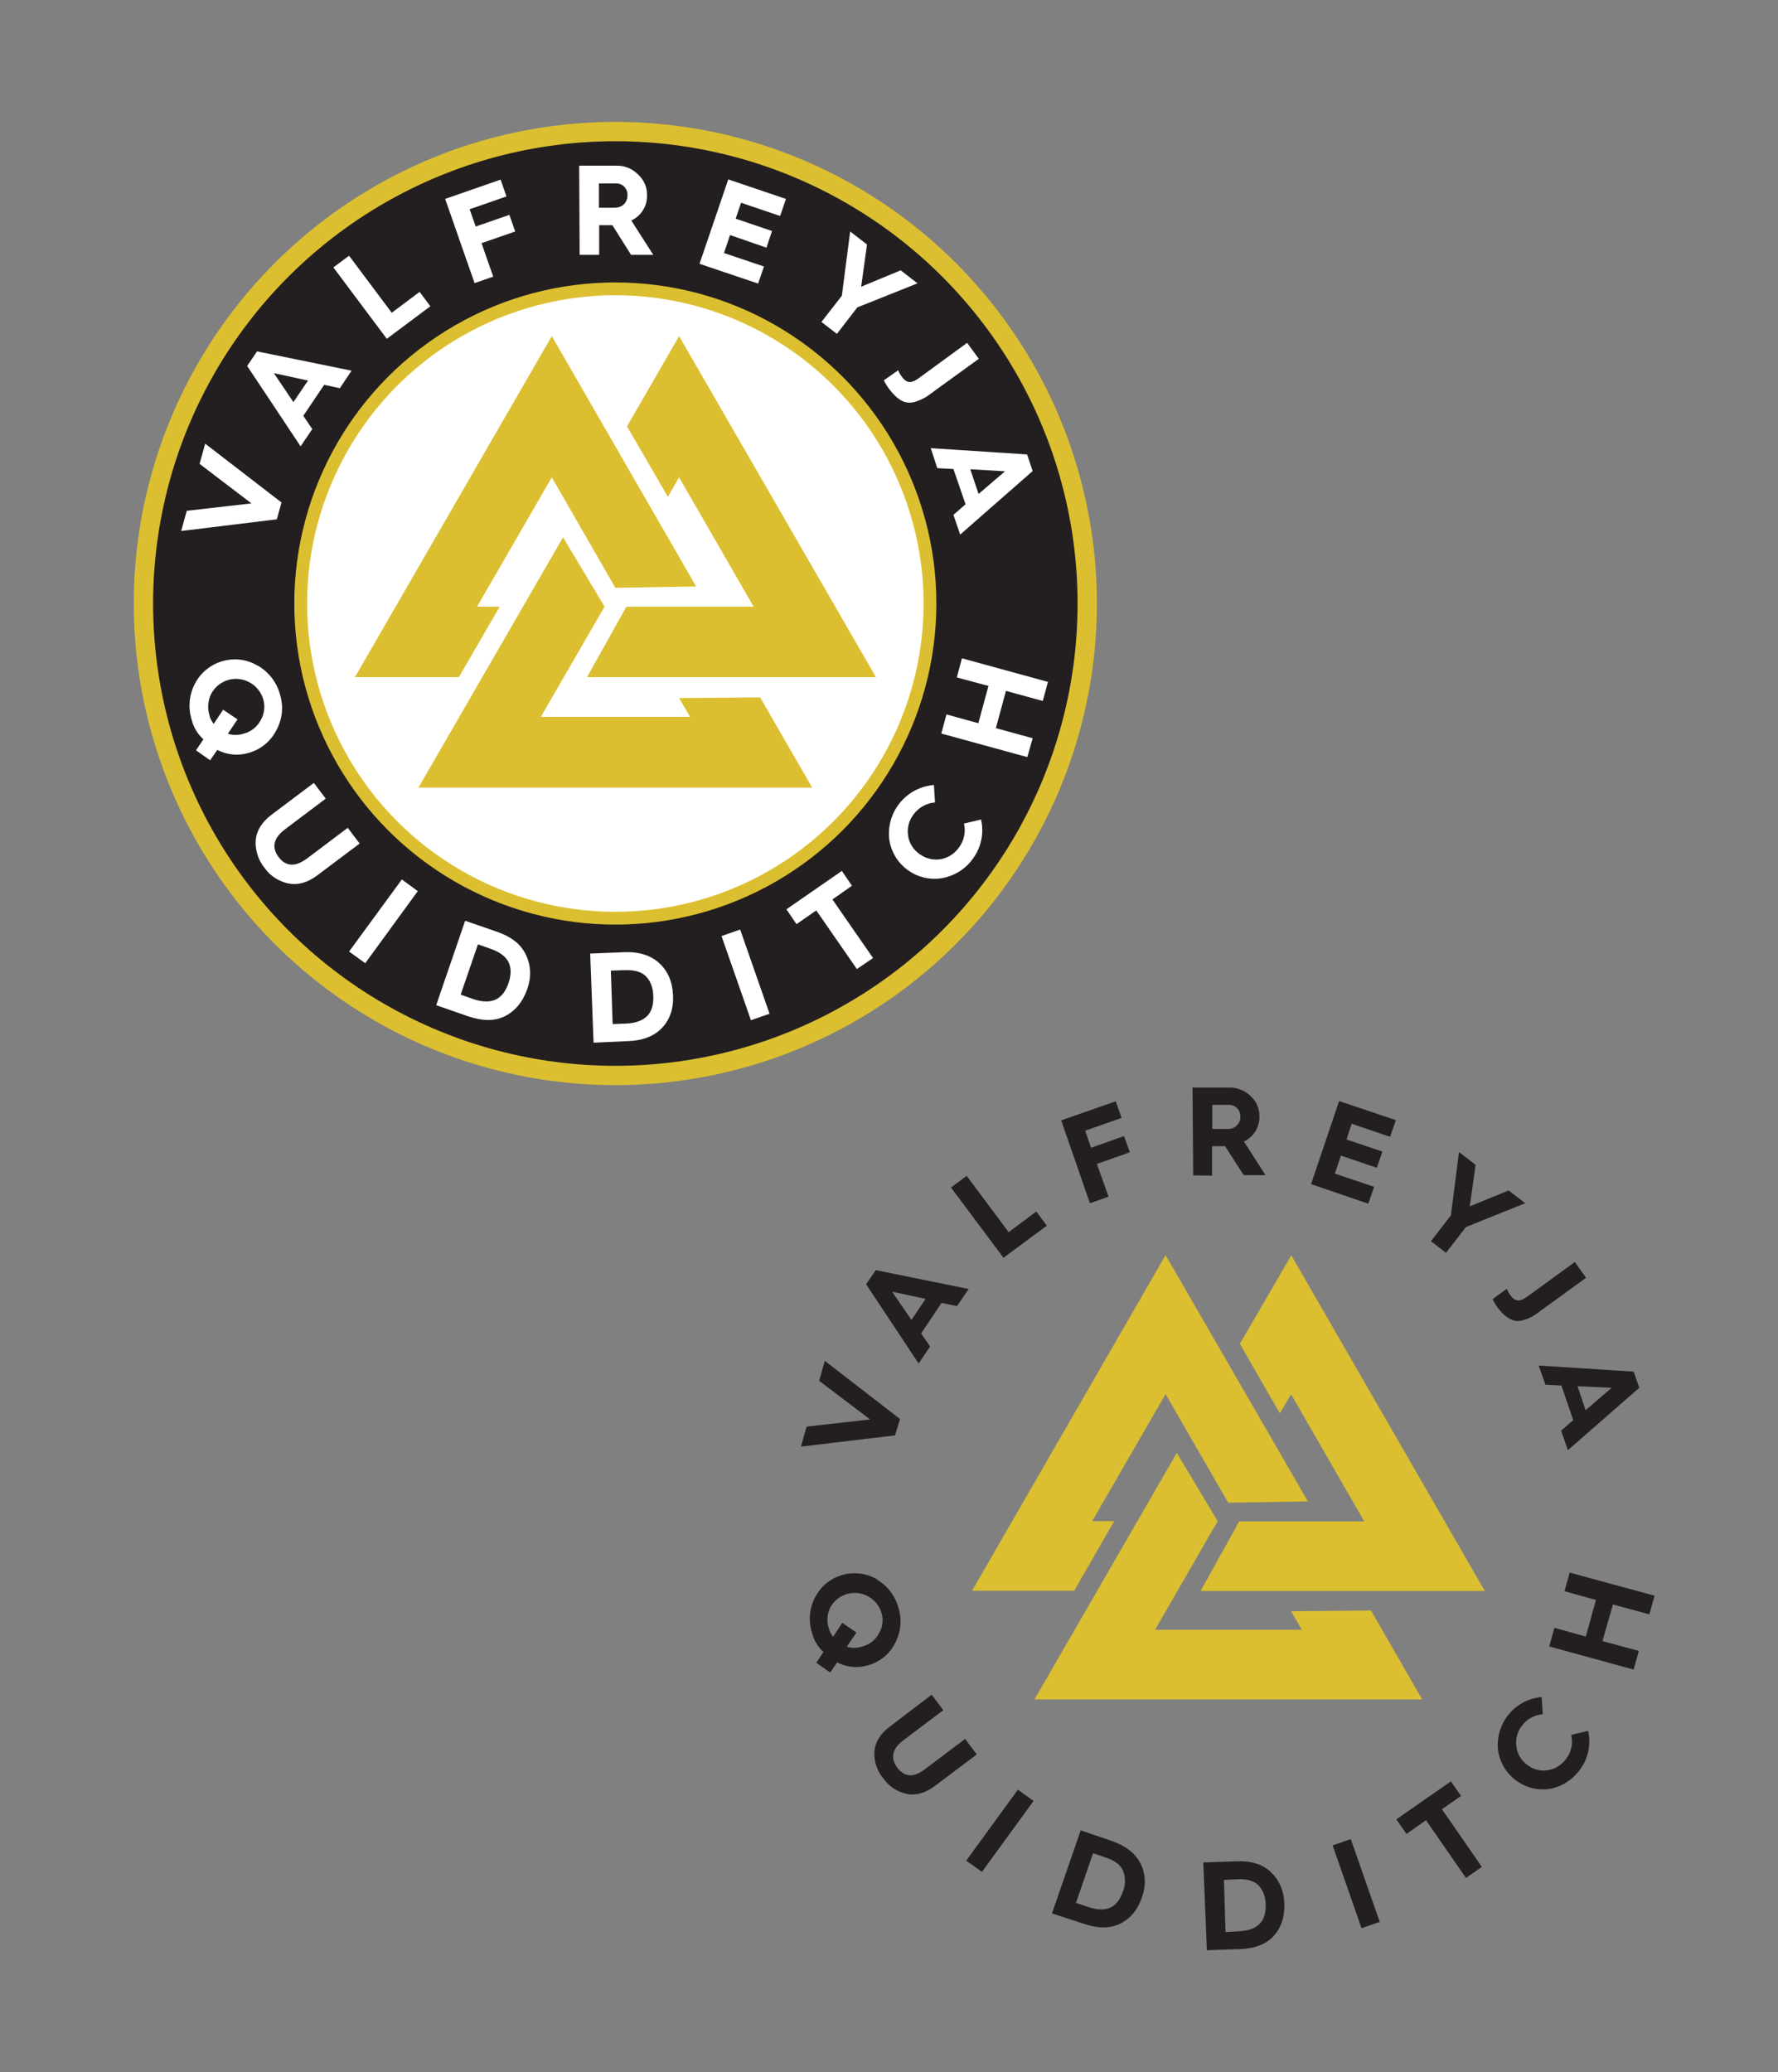 <?xml version="1.0" encoding="utf-8"?>
<!-- Generator: Adobe Illustrator 22.0.1, SVG Export Plug-In . SVG Version: 6.00 Build 0)  -->
<svg version="1.1" id="Layer_1" xmlns="http://www.w3.org/2000/svg" xmlns:xlink="http://www.w3.org/1999/xlink" x="0px" y="0px"
	 viewBox="0 0 792 922.9" style="enable-background:new 0 0 792 922.9;" xml:space="preserve">
<rect x="0" y="0" width="792" height="922.9" fill="#808080" stroke="none"/>
<style type="text/css">
	.st0{fill:#DCBF30;}
	.st1{fill:#231F20;}
	.st2{fill:#FFFFFF;}
</style>
<g>
	<circle class="st0" cx="274.1" cy="268.8" r="214.5"/>
	<circle class="st1" cx="274.1" cy="268.8" r="205.9"/>
	<path class="st2" d="M115.1,296.6c4.8,2.9,8.3,7.5,9.7,13c1.6,5.4,0.9,11.1-1.9,16c-2.6,4.9-7.1,8.4-12.4,9.8
		c-4.6,1.3-9.5,0.8-13.7-1.4l-3.2,4.6l-6.3-4.4l3.3-4.9c-2.6-2.4-4.5-5.5-5.3-9c-1.6-5.4-1-11.2,1.7-16.1
		c5.2-9.7,17.4-13.4,27.1-8.1c0.3,0.2,0.6,0.3,0.9,0.5H115.1z M95.2,322.4l4.2-6.3l6.4,4.3l-4.3,6.4c2.2,0.7,4.7,0.7,6.9,0
		c3.2-0.8,6-2.9,7.6-5.8c1.7-2.8,2.2-6.2,1.3-9.4c-1.9-6.7-8.8-10.6-15.5-8.8c-3.1,0.9-5.8,2.9-7.5,5.8c-1.6,2.9-2,6.4-1.1,9.6
		C93.5,319.8,94.2,321.2,95.2,322.4L95.2,322.4z M139.8,348.7l5.3,7l-18.2,13.7c-5.1,3.9-6,8-2.8,12.3s7.4,4.5,12.6,0.7l18.2-13.7
		l5.3,7l-18.9,14.2c-4.3,3.2-8.5,4.4-12.8,3.6c-4.3-0.9-8.2-3.4-10.7-7c-2.8-3.5-4.2-7.9-3.9-12.3c0.4-4.3,2.7-8,7-11.3L139.8,348.7
		z M155.5,423.8l23.5-32.1l7.1,5.2L162.7,429L155.5,423.8z M194.3,447.7l12.9-37.6l14.2,4.9c6.4,2.2,10.7,5.6,12.9,10.3
		s2.5,9.8,0.5,15.4s-5.3,9.6-9.9,11.9s-10,2.2-16.5,0L194.3,447.7z M205.2,443l5.4,1.9c8.8,3,13.5-0.1,15.9-7
		c1.2-3.5,1.3-6.6,0.1-9.2s-3.9-4.7-8.3-6.2l-5.4-1.9L205.2,443z M264.4,464.4l-1.5-39.7l15-0.6c6.7-0.3,12,1.4,15.8,4.9
		s5.8,8.2,6.1,14.2s-1.4,10.9-4.9,14.6s-8.6,5.7-15.3,5.9L264.4,464.4z M272.9,456.1l5.8-0.2c9.3-0.4,12.6-5,12.3-12.3
		c-0.1-3.7-1.2-6.6-3.2-8.7s-5.3-3-10-2.8l-5.7,0.2L272.9,456.1z M334.5,454.4l-13.1-37.5l8.3-2.9l13.1,37.5L334.5,454.4z
		 M381.7,431.6l-18.1-26.1l-8.8,6.1l-4.5-6.6l24.7-17.1l4.5,6.6l-8.7,6.1l18.1,26.1L381.7,431.6z M416,349.6l0.5,7.8
		c-3.8,0.3-7.4,2.3-9.6,5.4c-2,2.6-2.9,6-2.4,9.3c0.4,3.3,2.3,6.3,5,8.2c2.6,2,6,2.9,9.3,2.4c3.3-0.5,6.2-2.3,8.2-5
		c2.4-3.1,3.3-7.1,2.4-10.9l7.6-1.8c1.4,6,0.1,12.4-3.6,17.4c-3.2,4.6-8.2,7.7-13.7,8.7c-11.1,1.9-21.6-5.6-23.5-16.7
		c0-0.2-0.1-0.4-0.1-0.7c-1.3-12,7.3-22.7,19.3-24C415.6,349.6,415.8,349.6,416,349.6L416,349.6z M457.6,337.2l-38.3-10.5l2.3-8.5
		l14.2,3.9l4.5-16.6l-14.1-3.8l2.3-8.5l38.3,10.5l-2.3,8.5l-16.4-4.5l-4.5,16.6l16.4,4.5L457.6,337.2z M123.3,231.3l-42.6,5.2l2.5-9
		l28.8-3.3l-23.1-17.6l2.5-9l34,26.2L123.3,231.3z M133.9,198.8L110.1,163l4.4-6.5l42.1,8.6l-5.2,7.8l-7-1.5l-9.3,13.8l4,5.9
		L133.9,198.8z M130.7,179.1l6.5-9.6l-15.2-3.3L130.7,179.1z M172.3,150.9l-23.8-31.8l7-5.2l19,25.4l12.4-9.3l4.8,6.4L172.3,150.9z
		 M211.4,126.1l-13.1-37.5L223,80l2.6,7.5l-16.4,5.7l2.7,7.7l15-5.2l2.6,7.4l-15,5.2l5.2,14.9L211.4,126.1z M258.2,113.5L258,73.8
		h16.6c3.6-0.1,7,1.3,9.5,3.8c2.7,2.4,4.2,5.8,4.1,9.3c0.2,4.8-2.6,9.3-7,11.3l9.8,15.3h-9.9l-8.3-13.2h-5.9v13.2L258.2,113.5z
		 M266.8,92.5h7c3.4,0,5.7-2.2,5.7-5.6c0.1-2.8-2-5.1-4.8-5.2c-0.1,0-0.1,0-0.2,0h-7.7V92.5z M311.6,117.5l12.8-37.6l25.7,8.7
		l-2.6,7.6l-17.4-5.9l-2.4,7.1l16.2,5.5l-2.5,7.4l-16.2-5.6l-2.7,8l17.8,6l-2.6,7.6L311.6,117.5z M365.9,143.4l9.1-11.7l3.7-28.6
		l7.5,5.8l-2.6,18.8l17.6-7.3l7.5,5.8l-26.8,10.7l-9.1,11.8L365.9,143.4z M400.1,164.9c0.4,1.1,1,2.1,1.7,3c2.3,3.1,4.5,2.7,7.5,0.5
		l21.5-15.7l5.2,7.1l-21.1,15.3c-2.1,1.7-4.5,3-7.1,3.8c-3.9,1.3-7.5-0.1-11.7-5.6c-0.9-1.2-1.7-2.5-2.4-3.9L400.1,164.9z
		 M414.6,199.6l42.9,2.8l2.5,7.4l-32.3,28.3l-3-8.8l5.4-4.7l-5.4-15.7l-7.2-0.4L414.6,199.6z M432.2,209l3.7,11l11.8-10.1L432.2,209
		z"/>
	<circle class="st0" cx="274.1" cy="268.8" r="143"/>
	<circle class="st2" cx="274.1" cy="268.8" r="137.3"/>
	<path class="st0" d="M310.1,261.2l-64.3-111.5l-87.7,151.9h46.3l18.2-31.4h-10.1l33.3-57.6l28.3,49.2L310.1,261.2z"/>
	<path class="st0" d="M297.5,221.3l-18.2-31.4l23.2-40.2l87.7,151.9H261.5l17.5-31.4h56.7l-33.2-57.6L297.5,221.3L297.5,221.3z"/>
	<path class="st0" d="M250.8,239.3l18.5,30.9l-28.4,49.1h66.5l-4.9-8.4l36.1-0.3l23.2,40.2H186.4L250.8,239.3L250.8,239.3z"/>
	<g>
		<path class="st1" d="M390.7,703.6c4.8,2.8,8.2,7.4,9.6,12.8c1.6,5.3,0.9,11-1.8,15.8c-2.5,4.8-6.9,8.2-12.2,9.6
			c-4.5,1.3-9.3,0.7-13.4-1.4l-3.1,4.5l-6.2-4.3l3.2-4.8c-2.6-2.4-4.4-5.5-5.2-8.9c-1.6-5.3-1-11,1.7-15.9
			c5.2-9.6,17.2-13.1,26.8-7.9c0.2,0.1,0.5,0.3,0.7,0.4L390.7,703.6z M371.1,729l4.1-6.2l6.3,4.3l-4.3,6.3c2.2,0.7,4.5,0.7,6.7,0
			c3.2-0.8,5.9-2.8,7.5-5.7c1.7-2.7,2.2-6.1,1.3-9.2c-1.9-6.6-8.7-10.4-15.3-8.6c-3.1,0.9-5.7,2.9-7.3,5.6c-1.6,2.9-2,6.3-1,9.4
			C369.5,726.4,370.1,727.8,371.1,729L371.1,729z M415,754.8l5.2,6.9l-17.8,13.4c-5,3.7-5.9,7.9-2.7,12.2c3.2,4.3,7.4,4.5,12.4,0.6
			l17.8-13.4l5.2,6.9l-18.6,14c-4.3,3.2-8.4,4.4-12.5,3.6c-4.3-0.9-8.1-3.4-10.6-7c-2.8-3.4-4.2-7.7-3.9-12c0.4-4.3,2.7-7.9,7-11.1
			L415,754.8z M430.4,828.7l23-31.6l7,5l-23,31.6L430.4,828.7z M468.6,852.2l12.8-37l14,4.8c6.2,2.2,10.5,5.6,12.7,10.1
			s2.5,9.6,0.5,15.1c-1.9,5.6-5.2,9.4-9.7,11.6c-4.5,2.2-9.8,2.2-16.2,0L468.6,852.2z M479.3,847.5l5.3,1.8c8.7,3,13.3-0.1,15.6-6.9
			c1.2-2.9,1.2-6.1,0.1-9.1c-1-2.6-3.7-4.7-8.1-6.1l-5.3-1.8L479.3,847.5z M537.6,868.6l-1.6-39.1l14.7-0.5
			c6.6-0.3,11.8,1.3,15.5,4.9c3.7,3.6,5.7,8.1,5.9,14s-1.4,10.7-4.8,14.4s-8.4,5.6-15.1,5.8L537.6,868.6z M545.9,860.5l5.7-0.3
			c9.2-0.4,12.4-4.9,12.2-12c0-3.2-1.1-6.2-3.2-8.5c-1.9-1.9-5.2-3-9.8-2.7l-5.6,0.3L545.9,860.5z M606.5,858.8l-12.9-36.9l8.1-2.8
			l12.9,36.9L606.5,858.8z M653,836.4l-17.8-25.7l-8.7,6.1l-4.5-6.5l24.3-16.9l4.5,6.5l-8.5,5.9l17.8,25.7L653,836.4z M686.7,755.7
			l0.5,7.8c-3.8,0.3-7.2,2.2-9.4,5.3c-2,2.6-2.8,5.9-2.3,9.2c0.4,3.3,2.2,6.2,4.9,8.1c2.6,2,5.9,2.9,9.2,2.3c3.2-0.5,6.1-2.4,8-5
			c2.3-3,3.2-7,2.3-10.7l7.5-1.8c1.4,5.9,0.1,12.2-3.5,17.1c-3.2,4.5-8,7.7-13.4,8.7c-10.9,1.8-21.2-5.6-23.1-16.5
			c0-0.2-0.1-0.4-0.1-0.6c-1.3-11.8,7.1-22.4,18.9-23.7c0.2,0,0.4,0,0.6-0.1L686.7,755.7z M727.7,743.6l-37.6-10.3l2.3-8.3l14,3.9
			l4.5-16.3l-14-3.9l2.3-8.3l37.8,10.3l-2.3,8.3l-16.2-4.4l-4.7,16.3l16.2,4.4L727.7,743.6z M398.7,639.3l-41.9,5l2.5-8.9l28.3-3.2
			L364.9,615l2.5-8.9l33.5,25.9L398.7,639.3z M409.2,607.3L385.8,572l4.3-6.3l41.4,8.4l-5.2,7.6l-6.9-1.4l-9.1,13.6l4,5.8
			L409.2,607.3z M406,587.9l6.3-9.4l-14.9-3.2L406,587.9z M447,560.2l-23.4-31.3l7-5.2l18.7,25.1l12.3-9.2l4.7,6.3L447,560.2z
			 M485.5,535.9l-12.8-36.9l24.3-8.5l2.6,7.4l-16.2,5.7l2.6,7.6l14.7-5.2l2.6,7.2l-14.7,5.2l5.2,14.6L485.5,535.9z M531.5,523.5
			l-0.3-39.1h16.4c3.5-0.1,6.9,1.3,9.4,3.7c2.6,2.3,4.1,5.7,4,9.2c0.1,4.7-2.6,9.1-6.9,11.1l9.6,15h-9.7l-8.3-12.9h-5.8v13.1
			L531.5,523.5z M539.9,502.8h7c2.8,0.2,5.3-1.9,5.6-4.8c0-0.2,0-0.4,0-0.7c0.1-2.7-1.9-5-4.6-5.2c-0.1,0-0.2,0-0.3,0h-7.6V502.8z
			 M584,527.4l12.5-37l25.3,8.5l-2.6,7.4l-17.1-5.8l-2.3,7l16,5.4l-2.5,7.2l-16-5.4l-2.7,8l17.5,5.9l-2.6,7.5L584,527.4z
			 M637.4,552.8l8.9-11.5l3.6-28.2l7.4,5.7l-2.6,18.5l17.3-7.1l7.4,5.7l-26.4,10.6l-8.9,11.5L637.4,552.8z M671.2,574
			c0.4,1.1,1,2.1,1.7,3c2.2,3.1,4.5,2.6,7.4,0.5l21.2-15.4l5,7l-20.8,15.1c-2.1,1.7-4.4,3-7,3.7c-3.7,1.3-7.4-0.1-11.5-5.4
			c-0.9-1.2-1.7-2.5-2.3-3.9L671.2,574z M685.4,608.2l42.3,2.7l2.5,7.2l-31.8,27.8l-3-8.7l5.4-4.7l-5.3-15.4l-7.1-0.4L685.4,608.2z
			 M702.7,617.4l3.6,10.7l11.6-10L702.7,617.4z"/>
		<path class="st0" d="M582.6,668.7L519.2,559L433,708.5h45.5l17.8-31h-9.8l32.7-56.6l27.9,48.4L582.6,668.7z"/>
		<path class="st0" d="M570.1,629.5l-17.8-31l22.9-39.4l86.2,149.5H534.8l17.2-31h55.7l-32.6-56.6L570.1,629.5L570.1,629.5z"/>
		<path class="st0" d="M524.2,647.1l18.2,30.4l-27.9,48.4h65.4l-4.8-8.3l35.6-0.3l22.8,39.6H460.8L524.2,647.1L524.2,647.1z"/>
	</g>
</g>
</svg>
